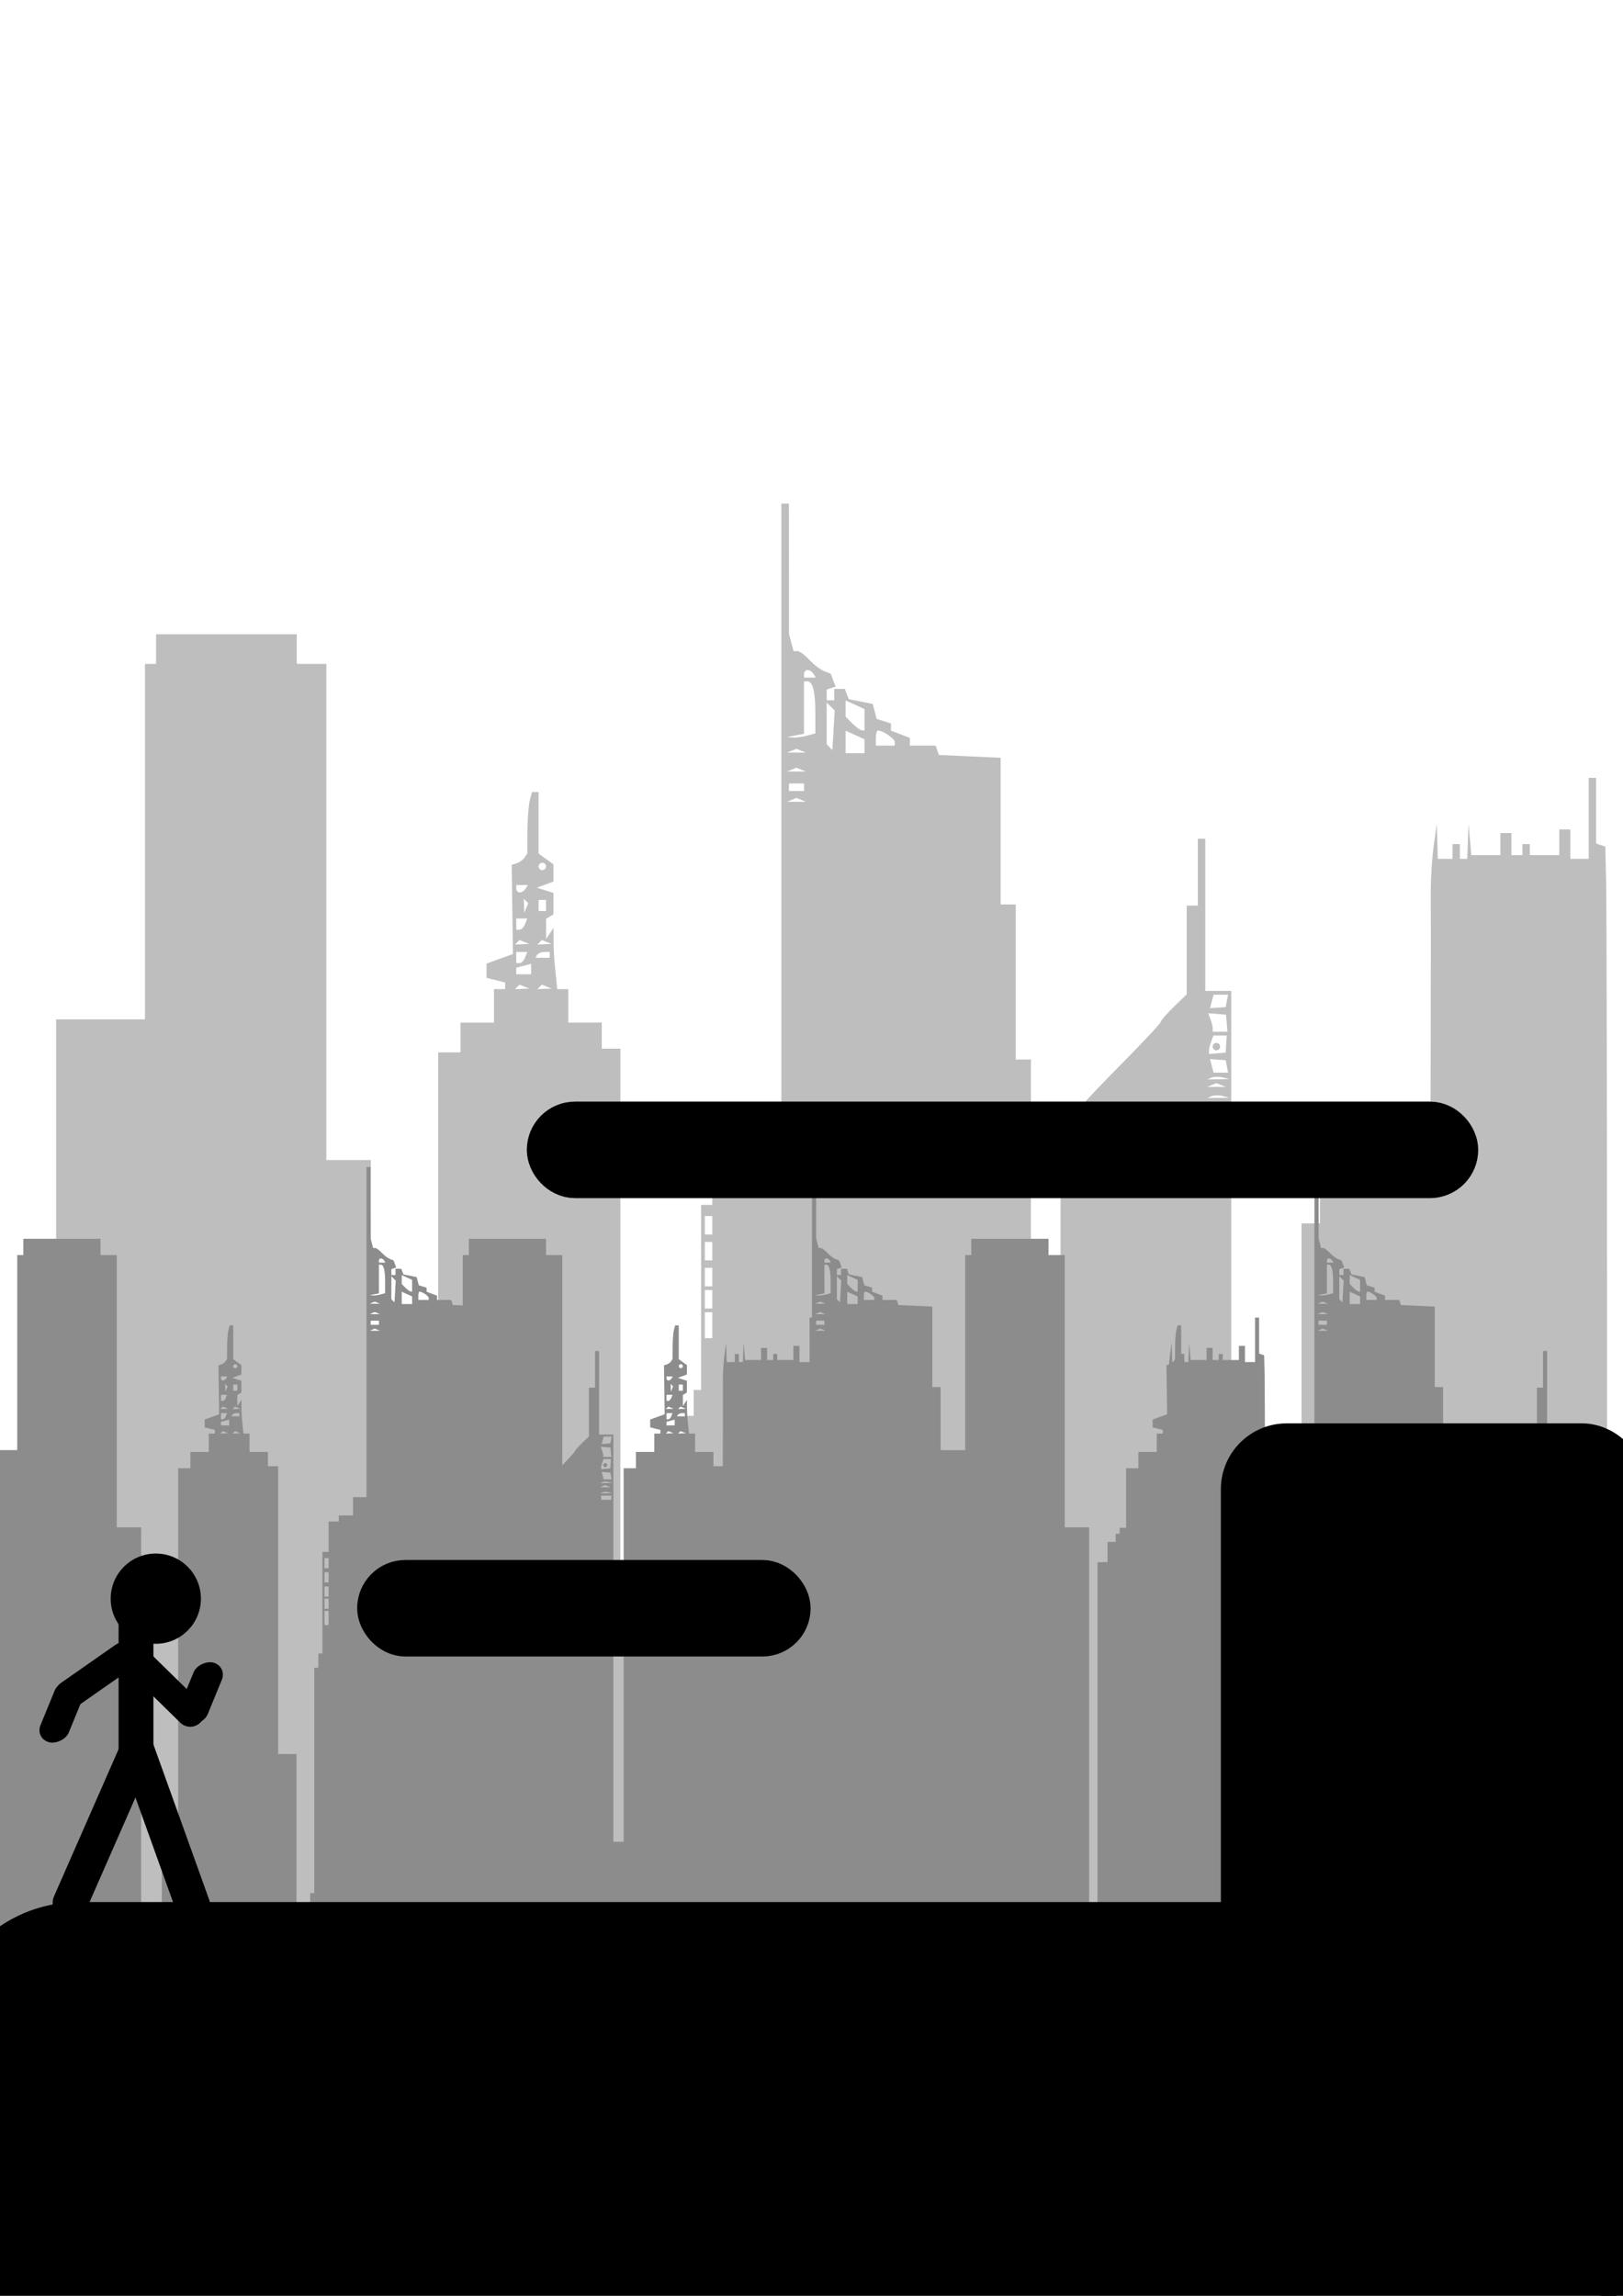 <?xml version="1.0" encoding="UTF-8" standalone="no"?>
<!-- Created with Inkscape (http://www.inkscape.org/) -->

<svg
   xmlns:dc="http://purl.org/dc/elements/1.1/"
   xmlns:cc="http://creativecommons.org/ns#"
   xmlns:rdf="http://www.w3.org/1999/02/22-rdf-syntax-ns#"
   xmlns:svg="http://www.w3.org/2000/svg"
   xmlns="http://www.w3.org/2000/svg"
   xmlns:sodipodi="http://sodipodi.sourceforge.net/DTD/sodipodi-0.dtd"
   xmlns:inkscape="http://www.inkscape.org/namespaces/inkscape"
   width="744.094"
   height="1052.362"
   id="svg2988"
   version="1.1"
   inkscape:version="0.48.4 r9939"
   sodipodi:docname="3RUN Stickman.svg">
  <defs
     id="defs2990" />
  <sodipodi:namedview
     id="base"
     pagecolor="#ffffff"
     bordercolor="#666666"
     borderopacity="1.0"
     inkscape:pageopacity="0.0"
     inkscape:pageshadow="2"
     inkscape:zoom="0.49497475"
     inkscape:cx="413.64123"
     inkscape:cy="427.99113"
     inkscape:document-units="px"
     inkscape:current-layer="layer1"
     showgrid="false"
     inkscape:window-width="1280"
     inkscape:window-height="738"
     inkscape:window-x="-8"
     inkscape:window-y="-8"
     inkscape:window-maximized="1" />
  <g
     inkscape:label="Layer 1"
     inkscape:groupmode="layer"
     id="layer1">
    <g
       id="g3959"
       style="fill:#bebebe;fill-opacity:1"
       transform="matrix(0.939,0,0,0.939,-1482.97,999.589)"
       inkscape:export-filename="C:\Users\wiwiwi\Desktop\rect3950-1.png"
       inkscape:export-xdpi="284.75073"
       inkscape:export-ydpi="284.75073">
      <path
         style="fill:#bebebe;fill-opacity:1"
         d="m 2180.636,-132.039 0,-31.459 17.078,0 17.078,0 0,-151.902 0,-151.902 4.494,0 4.494,0 0,-8.988 0,-8.988 3.595,0 3.595,0 0,-3.595 0,-3.595 1.798,0 1.798,0 0,-2.696 0,-2.696 21.572,0 21.572,0 0.137,-59.772 c 0.076,-32.875 0.092,-65.03 0.041,-71.457 -0.053,-6.427 0.589,-16.538 1.426,-22.471 l 1.52,-10.786 0.236,8.539 0.236,8.539 3.595,0 3.595,0 0,-3.595 0,-3.595 1.798,0 1.798,0 0,3.595 0,3.595 1.798,0 1.798,0 0.314,-8.539 0.314,-8.539 0.688,7.64 0.688,7.64 7.087,0 7.087,0 0,-5.393 0,-5.393 2.696,0 2.696,0 0,5.393 0,5.393 2.696,0 2.696,0 0,-2.696 0,-2.697 1.798,0 1.798,0 0,2.697 0,2.696 7.191,0 7.191,0 0,-6.292 0,-6.292 2.696,0 2.696,0 0,7.191 0,7.191 4.494,0 4.494,0 0,-19.774 0,-19.774 1.798,0 1.798,0 0,16.029 0,16.029 2.247,0.748 2.247,0.748 0.416,17.827 c 0.229,9.805 0.432,120.766 0.45,246.579 l 0.032,228.751 8.988,0 8.988,0 0,28.762 0,28.762 -100.669,0 -100.668,0 0,-31.459 z"
         id="path3093"
         inkscape:connector-curvature="0" />
      <path
         style="fill:#bebebe;fill-opacity:1"
         d="m 1599.476,-115.041 0,-14.46 -1.808,0 -1.808,0 0,-17.171 0,-17.171 5.423,0 5.423,0 0,-201.539 0,-201.539 21.69,0 21.69,0 0,-86.761 0,-86.761 2.711,0 2.711,0 0,-7.23 0,-7.23 34.343,0 34.343,0 0,7.23 0,7.23 7.23,0 7.23,0 0,121.104 0,121.104 10.845,0 10.845,0 0,167.196 0,167.196 12.653,0 12.653,0 0,31.632 0,31.632 -93.087,0 -93.088,0 0,-14.46 z"
         id="path3106"
         inkscape:connector-curvature="0" />
      <path
         style="fill:#bebebe;fill-opacity:1"
         d="m 1960.796,-459.628 0,-359.048 1.846,0 1.846,0 0.026,31.844 0.026,31.843 1.113,4.154 1.113,4.154 1.881,0 c 1.034,0 3.655,1.915 5.825,4.256 2.17,2.341 5.399,4.814 7.176,5.496 l 3.232,1.24 1.213,3.162 1.213,3.162 -2.178,0.726 -2.178,0.726 0,2.615 0,2.615 1.846,0 1.846,0 0,-2.769 0,-2.769 2.571,0 2.571,0 0.962,2.506 0.962,2.506 5.866,1.173 5.866,1.173 0.953,3.643 0.953,3.643 3.493,1.109 3.493,1.109 0,1.767 0,1.767 4.615,1.755 4.615,1.755 0,1.892 0,1.892 6.307,0 6.307,0 0.76,2.28 0.76,2.279 15.085,0.685 15.085,0.685 0,35.802 0,35.802 3.692,0 3.692,0 0,37.843 0,37.843 3.692,0 3.692,0 0,56.303 0,56.303 1.846,0 1.846,0 0,167.064 0,167.064 -62.764,0 -62.764,0 0,-359.048 z m 9.691,-214.436 -2.308,-0.931 -2.308,0.931 -2.308,0.931 4.615,0 4.615,0 -2.308,-0.931 z m 1.385,-6.161 0,-1.846 -3.692,0 -3.692,0 0,1.846 0,1.846 3.692,0 3.692,0 0,-1.846 z m -1.385,-8.607 -2.308,-0.931 -2.308,0.931 -2.308,0.931 4.615,0 4.615,0 -2.308,-0.931 z m 0,-9.23 -2.308,-0.931 -2.308,0.931 -2.308,0.931 4.615,0 4.615,0 -2.308,-0.931 z m 30.921,-2.173 0,-3.396 -4.615,-2.103 -4.615,-2.103 0,5.498 0,5.498 4.615,0 4.615,0 0,-3.396 z m -16.509,-19.389 -1.952,-1.952 0,10.214 0,10.215 1.385,1.401 1.385,1.401 0.567,-9.664 0.567,-9.663 -1.952,-1.952 z m 31.276,17.312 c 0,-1.645 -5.783,-5.603 -8.186,-5.603 -0.574,0 -1.044,1.661 -1.044,3.692 l 0,3.692 4.615,0 4.615,0 0,-1.781 z m -42.92,-3.075 4.154,-1.113 0,-9.787 c 0,-10.539 -1.266,-15.627 -3.89,-15.627 l -1.648,0 0,12.794 0,12.794 -4.154,0.8 -4.154,0.8 2.769,0.226 c 1.523,0.124 4.638,-0.275 6.923,-0.887 z m 28.152,-7.77 0,-5.242 -4.615,-2.103 -4.615,-2.103 0,3.959 0,3.959 3.231,3.276 c 1.777,1.802 3.854,3.325 4.615,3.385 l 1.385,0.109 0,-5.242 z m -24.921,-22.448 c -0.627,-1.015 -1.923,-1.846 -2.878,-1.846 -0.955,0 -1.737,0.831 -1.737,1.846 l 0,1.846 2.878,0 2.878,0 -1.141,-1.846 z"
         id="path3119"
         inkscape:connector-curvature="0" />
      <path
         style="fill:#bebebe;fill-opacity:1"
         d="m 1778.734,-159.581 0,-59 7.262,0 7.262,0 0,-166.109 0,-166.109 5.446,0 5.446,0 0,-7.262 0,-7.262 8.169,0 8.169,0 0,-8.169 0,-8.169 2.723,0 2.723,0 0,-1.619 0,-1.619 -4.538,-1.139 -4.538,-1.139 0,-3.479 0,-3.479 6.442,-2.329 6.442,-2.33 -0.3,-21.771 -0.3,-21.771 2.482,-0.797 c 1.365,-0.438 3.082,-1.695 3.815,-2.794 l 1.334,-1.997 0.053,-10.892 c 0.029,-5.991 0.545,-12.73 1.147,-14.977 l 1.095,-4.085 1.604,0 1.604,0 0,15.03 0,15.03 3.631,2.617 3.631,2.617 0,4.196 0,4.196 -4.055,1.5 -4.055,1.5 4.055,1.287 4.055,1.287 0,5.217 0,5.217 -1.815,1.122 -1.815,1.122 0.027,4.885 0.027,4.885 1.81,-2.723 1.81,-2.723 0,6.354 c 0,3.495 0.274,8.805 0.601,11.8 0.327,2.995 0.723,6.876 0.879,8.623 l 0.284,3.177 2.723,0 2.723,0 0,8.169 0,8.169 8.169,0 8.169,0 0,6.354 0,6.354 4.538,0 4.538,0 0,127.985 0,127.985 8.169,0 8.169,0 0,98.031 0,98.031 -59.908,0 -59.908,0 0,-59 z m 56.618,-423.319 -2.383,-0.953 -1.097,1.097 -1.097,1.097 3.479,-0.143 3.48,-0.143 -2.383,-0.953 z m 10.892,0 -2.383,-0.953 -1.097,1.097 -1.097,1.097 3.479,-0.143 3.479,-0.143 -2.383,-0.953 z m -7.602,-8.575 0,-2.553 -3.631,0.949 -3.631,0.95 0,1.604 0,1.604 3.631,0 3.631,0 0,-2.553 z m -2.974,-5.616 1.045,-2.723 -2.666,0 -2.666,0 0,2.723 0,2.723 1.621,0 c 0.892,0 2.091,-1.225 2.666,-2.723 z m 12.051,-1.297 0,-1.426 -2.616,0 c -1.439,0 -3.013,0.642 -3.498,1.426 l -0.881,1.426 3.498,0 3.498,0 0,-1.426 z m -12.367,-6.297 -2.383,-0.953 -1.097,1.097 -1.097,1.097 3.479,-0.143 3.48,-0.143 -2.383,-0.953 z m 10.892,0 -2.383,-0.953 -1.097,1.097 -1.097,1.097 3.479,-0.143 3.479,-0.143 -2.383,-0.953 z m -10.576,-8.745 1.045,-2.723 -2.666,0 -2.666,0 0,2.723 0,2.723 1.621,0 c 0.892,0 2.091,-1.225 2.666,-2.723 z m 0.44,-11.308 -1.097,-1.097 0.143,3.479 0.143,3.48 0.954,-2.383 0.953,-2.383 -1.097,-1.097 z m 9.796,2.231 0,-2.723 -1.815,0 -1.815,0 0,2.723 0,2.723 1.815,0 1.815,0 0,-2.723 z m -9.985,-8.169 1.122,-1.815 -2.83,0 -2.83,0 0,1.815 c 0,0.998 0.769,1.815 1.708,1.815 0.939,0 2.213,-0.817 2.83,-1.815 z m 9.985,-10.892 c 0,-0.998 -0.817,-1.815 -1.815,-1.815 -0.999,0 -1.815,0.817 -1.815,1.815 0,0.998 0.817,1.815 1.815,1.815 0.998,0 1.815,-0.817 1.815,-1.815 z"
         id="path3132"
         inkscape:connector-curvature="0" />
      <path
         inkscape:connector-curvature="0"
         id="path3073"
         d="m 1896.204,-125.871 0,-25.291 7.267,0 7.267,0 0,-10.839 0,-10.839 1.817,0 1.817,0 0,-100.259 0,-100.259 1.817,0 1.817,0 0,-6.323 0,-6.323 1.817,0 1.817,0 0,-45.162 0,-45.162 2.725,0 2.725,0 0,-13.549 0,-13.549 4.542,0 4.542,0 0,-2.71 0,-2.71 6.358,0 6.358,0 0,-8.129 0,-8.129 6.131,0 6.131,0 1.135,-5.645 1.135,-5.645 0,-64.807 0,-64.807 2.725,0 2.725,0 0,27.097 0,27.097 6.358,0 6.358,0 0,-27.097 0,-27.097 2.725,0 2.725,0 0,64.807 0,64.807 1.135,5.645 1.135,5.645 6.131,0 6.131,0 0,8.129 0,8.129 6.358,0 6.358,0 0,2.71 0,2.71 4.542,0 4.542,0 0,13.549 0,13.549 2.725,0 2.725,0 0.016,42 0.016,42 1.146,9.484 1.146,9.484 2.472,0 2.472,0 0,100.259 0,100.259 1.817,0 1.817,0 0,10.839 0,10.839 6.358,0 6.358,0 0,25.291 0,25.291 -78.116,0 -78.115,0 0,-25.291 z m 30.883,-291.744 0,-6.323 -1.817,0 -1.817,0 0,6.323 0,6.323 1.817,0 1.817,0 0,-6.323 z m 99.915,0 0,-6.323 -1.817,0 -1.817,0 0,6.323 0,6.323 1.817,0 1.817,0 0,-6.323 z m -99.915,-12.645 0,-4.516 -1.817,0 -1.817,0 0,4.516 0,4.516 1.817,0 1.817,0 0,-4.516 z m 99.915,0 0,-4.516 -1.817,0 -1.817,0 0,4.516 0,4.516 1.817,0 1.817,0 0,-4.516 z m -99.915,-10.839 0,-4.516 -1.817,0 -1.817,0 0,4.516 0,4.516 1.817,0 1.817,0 0,-4.516 z m 99.915,0 0,-4.516 -1.817,0 -1.817,0 0,4.516 0,4.516 1.817,0 1.817,0 0,-4.516 z m -99.915,-12.645 0,-4.516 -1.817,0 -1.817,0 0,4.516 0,4.516 1.817,0 1.817,0 0,-4.516 z m 99.915,0 0,-4.516 -1.817,0 -1.817,0 0,4.516 0,4.516 1.817,0 1.817,0 0,-4.516 z m -99.915,-12.645 0,-4.516 -1.817,0 -1.817,0 0,4.516 0,4.516 1.817,0 1.817,0 0,-4.516 z m 99.915,0 0,-4.516 -1.817,0 -1.817,0 0,4.516 0,4.516 1.817,0 1.817,0 0,-4.516 z m -49.538,-59.962 c -1.768,-0.458 -4.22,-0.428 -5.45,0.067 l -2.236,0.9 5.45,-0.067 5.45,-0.067 -3.214,-0.833 z m 4.122,-9.587 0,-3.011 -6.358,0 -6.358,0 0,3.011 0,3.011 6.358,0 6.358,0 0,-3.011 z m -9.083,0 0,-1.806 2.725,0 2.725,0 0,1.806 0,1.806 -2.725,0 -2.725,0 0,-1.806 z m 8.72,-14.301 -0.546,-4.667 -5.45,0 -5.45,0 -0.546,4.667 -0.546,4.667 6.541,0 6.541,0 -0.546,-4.667 z m -9.477,0.494 -1.145,-2.968 0.951,-0.946 0.951,-0.946 0,2.108 0,2.108 2.725,0 2.725,0 0,-2.108 0,-2.108 0.951,0.946 0.951,0.946 -1.145,2.968 -1.145,2.968 -2.336,0 -2.336,0 -1.145,-2.968 z m 9.477,-13.44 0.546,-4.667 -6.45,0 -6.45,0 0,3.914 c 0,2.153 0.583,4.493 1.294,5.201 l 1.294,1.287 4.61,-0.535 4.61,-0.535 0.546,-4.667 z m -9.128,-0.301 0.831,-3.161 2.301,0 2.301,0 0.831,3.161 0.831,3.161 -3.964,0 -3.964,0 0.831,-3.161 z m 3.133,-15.807 2.17,0 1.971,4.065 1.971,4.065 0.123,-4.667 0.123,-4.667 -6.358,0 -6.358,0 0.123,4.667 0.123,4.667 1.971,-4.065 1.971,-4.065 2.17,0 z m 2.725,5.419 0,-1.806 -2.725,0 -2.725,0 0,1.806 0,1.806 2.725,0 2.725,0 0,-1.806 z m 3.633,-16.258 0,-3.011 -6.358,0 -6.358,0 0,3.011 0,3.011 6.358,0 6.358,0 0,-3.011 z m -9.083,0 0,-1.806 2.725,0 2.725,0 0,1.806 0,1.806 -2.725,0 -2.725,0 0,-1.806 z m 8.96,-14.301 -0.123,-4.667 -1.971,4.065 -1.971,4.065 -2.17,0 -2.17,0 -1.971,-4.065 -1.971,-4.065 -0.123,4.667 -0.123,4.667 6.358,0 6.358,0 -0.123,-4.667 z m -3.51,-1.957 0,-1.806 -2.725,0 -2.725,0 0,1.806 0,1.806 2.725,0 2.725,0 0,-1.806 z"
         style="fill:#bebebe;fill-opacity:1" />
      <path
         inkscape:connector-curvature="0"
         id="path3071"
         d="m 2086.242,-110.547 0,-9.966 -1.812,0 -1.812,0 0,-3.517 0,-3.517 1.812,-1.12 1.812,-1.12 0,-3.517 0,-3.517 5.436,0 5.436,0 0,-191.174 0,-191.174 3.624,0 3.624,0 0,-1.628 c 0,-0.895 9.377,-11.084 20.839,-22.641 11.461,-11.557 20.839,-21.547 20.839,-22.199 0,-0.652 2.854,-3.957 6.342,-7.345 l 6.342,-6.16 0,-21.658 0,-21.658 2.718,0 2.718,0 0,-16.309 0,-16.309 1.812,0 1.812,0 0,37.147 0,37.147 6.342,0 6.342,0 0,221.979 0,221.979 9.06,0 9.06,0 0,3.681 0,3.681 2.718,1.043 2.718,1.043 0,3.43 0,3.43 -2.718,0 -2.718,0 0,9.966 0,9.966 -56.174,0 -56.174,0 0,-9.966 z m 92.416,-414.058 0,-1.812 -4.53,0 -4.53,0 0,1.812 0,1.812 4.53,0 4.53,0 0,-1.812 z m -2.3,-4.88 c -1.763,-0.459 -4.209,-0.429 -5.436,0.067 l -2.231,0.902 5.436,-0.067 5.436,-0.067 -3.206,-0.835 z m -0.872,-5.381 -2.265,-0.914 -2.265,0.914 -2.265,0.914 4.53,0 4.53,0 -2.265,-0.914 z m 0.872,-3.68 c -1.763,-0.459 -4.209,-0.429 -5.436,0.067 l -2.231,0.902 5.436,-0.067 5.436,-0.067 -3.206,-0.835 z m 1.98,-5.39 -0.586,-3.022 -3.824,-0.281 -3.823,-0.281 0.864,3.303 0.864,3.303 3.546,0 3.546,0 -0.586,-3.022 z m -0.323,-10.927 0.26,-4.172 -3.239,0 -3.239,0 -1.1,2.866 c -0.605,1.576 -1.1,3.606 -1.1,4.51 l 0,1.644 4.079,-0.338 4.079,-0.338 0.26,-4.172 z m -6.605,1.264 c 0,-0.997 0.816,-1.812 1.812,-1.812 0.997,0 1.812,0.815 1.812,1.812 0,0.997 -0.816,1.812 -1.812,1.812 -0.997,0 -1.812,-0.815 -1.812,-1.812 z m 6.863,-11.413 -0.345,-4.165 -4.357,-0.361 -4.357,-0.361 1.098,2.862 c 0.604,1.574 1.098,3.611 1.098,4.526 l 0,1.664 3.604,0 3.604,0 -0.345,-4.165 z m 0.065,-10.934 0.586,-3.022 -3.546,0 -3.546,0 -0.864,3.303 -0.864,3.303 3.824,-0.281 3.823,-0.281 0.586,-3.022 z"
         style="fill:#bebebe;fill-opacity:1" />
    </g>
    <g
       id="g3951"
       transform="matrix(0.725,0,0,0.725,-1536.361,1259.787)"
       style="fill:#8c8c8c;fill-opacity:1"
       inkscape:export-filename="C:\Users\wiwiwi\Desktop\rect3950-1.png"
       inkscape:export-xdpi="284.75073"
       inkscape:export-ydpi="284.75073">
      <path
         style="fill:#8c8c8c;fill-opacity:1"
         d="m 2507.116,-511.686 0,-22.36 12.139,0 12.138,0 0,-107.969 0,-107.969 3.194,0 3.194,0 0,-6.389 0,-6.389 2.555,0 2.556,0 0,-2.555 0,-2.555 1.278,0 1.278,0 0,-1.917 0,-1.917 15.333,0 15.333,0 0.097,-42.485 c 0.054,-23.367 0.065,-46.222 0.029,-50.79 -0.038,-4.568 0.419,-11.755 1.013,-15.972 l 1.081,-7.666 0.168,6.069 0.168,6.069 2.555,0 2.555,0 0,-2.556 0,-2.555 1.278,0 1.278,0 0,2.555 0,2.556 1.278,0 1.278,0 0.223,-6.069 0.223,-6.069 0.489,5.43 0.489,5.43 5.037,0 5.037,0 0,-3.833 0,-3.833 1.917,0 1.917,0 0,3.833 0,3.833 1.917,0 1.917,0 0,-1.917 0,-1.917 1.278,0 1.278,0 0,1.917 0,1.917 5.111,0 5.111,0 0,-4.472 0,-4.472 1.917,0 1.917,0 0,5.111 0,5.111 3.194,0 3.194,0 0,-14.055 0,-14.055 1.278,0 1.278,0 0,11.393 0,11.393 1.597,0.532 1.597,0.532 0.296,12.671 c 0.163,6.969 0.307,85.838 0.32,175.264 l 0.023,162.592 6.389,0 6.389,0 0,20.444 0,20.444 -71.553,0 -71.553,0 0,-22.36 z"
         id="path3093-1"
         inkscape:connector-curvature="0" />
      <path
         style="fill:#8c8c8c;fill-opacity:1"
         d="m 2094.038,-499.603 0,-10.278 -1.285,0 -1.285,0 0,-12.205 0,-12.205 3.854,0 3.854,0 0,-143.25 0,-143.25 15.417,0 15.417,0 0,-61.668 0,-61.668 1.927,0 1.927,0 0,-5.139 0,-5.139 24.41,0 24.41,0 0,5.139 0,5.139 5.139,0 5.139,0 0,86.078 0,86.078 7.708,0 7.708,0 0,118.84 0,118.84 8.993,0 8.993,0 0,22.483 0,22.483 -66.165,0 -66.165,0 0,-10.278 z"
         id="path3106-7"
         inkscape:connector-curvature="0" />
      <path
         style="fill:#8c8c8c;fill-opacity:1"
         d="m 2350.858,-744.53 0,-255.204 1.312,0 1.312,0 0.019,22.634 0.018,22.634 0.791,2.952 0.791,2.952 1.337,0 c 0.735,0 2.598,1.361 4.14,3.025 1.542,1.664 3.837,3.422 5.101,3.907 l 2.297,0.881 0.862,2.247 0.862,2.247 -1.548,0.516 -1.548,0.516 0,1.859 0,1.859 1.312,0 1.312,0 0,-1.968 0,-1.968 1.828,0 1.828,0 0.684,1.782 0.684,1.782 4.17,0.834 4.17,0.834 0.677,2.589 0.677,2.59 2.483,0.788 2.482,0.788 0,1.256 0,1.256 3.28,1.247 3.28,1.247 0,1.345 0,1.345 4.483,0 4.483,0 0.54,1.62 0.54,1.62 10.722,0.487 10.722,0.487 0,25.447 0,25.447 2.624,0 2.624,0 0,26.898 0,26.898 2.624,0 2.624,0 0,40.019 0,40.019 1.312,0 1.312,0 0,118.745 0,118.745 -44.612,0 -44.612,0 0,-255.204 z m 6.888,-152.417 -1.64,-0.662 -1.64,0.662 -1.64,0.662 3.28,0 3.28,0 -1.64,-0.662 z m 0.984,-4.379 0,-1.312 -2.624,0 -2.624,0 0,1.312 0,1.312 2.624,0 2.624,0 0,-1.312 z m -0.984,-6.117 -1.64,-0.662 -1.64,0.662 -1.64,0.662 3.28,0 3.28,0 -1.64,-0.662 z m 0,-6.561 -1.64,-0.662 -1.64,0.662 -1.64,0.662 3.28,0 3.28,0 -1.64,-0.662 z m 21.978,-1.545 0,-2.414 -3.28,-1.495 -3.28,-1.494 0,3.908 0,3.908 3.28,0 3.28,0 0,-2.414 z m -11.734,-13.781 -1.387,-1.387 0,7.26 0,7.26 0.984,0.995 0.984,0.996 0.403,-6.869 0.403,-6.869 -1.387,-1.387 z m 22.231,12.305 c 0,-1.169 -4.11,-3.982 -5.818,-3.982 -0.408,0 -0.742,1.181 -0.742,2.624 l 0,2.624 3.28,0 3.28,0 0,-1.266 z m -30.506,-2.185 2.952,-0.791 0,-6.956 c 0,-7.491 -0.9,-11.107 -2.765,-11.107 l -1.172,0 0,9.093 0,9.094 -2.952,0.569 -2.952,0.569 1.968,0.161 c 1.083,0.088 3.297,-0.195 4.92,-0.63 z m 20.01,-5.523 0,-3.726 -3.28,-1.495 -3.28,-1.494 0,2.814 0,2.814 2.296,2.328 c 1.263,1.28 2.739,2.363 3.28,2.406 l 0.984,0.077 0,-3.726 z m -17.713,-15.956 c -0.446,-0.722 -1.367,-1.312 -2.046,-1.312 -0.679,0 -1.235,0.59 -1.235,1.312 l 0,1.312 2.046,0 2.046,0 -0.811,-1.312 z"
         id="path3119-4"
         inkscape:connector-curvature="0" />
      <path
         style="fill:#8c8c8c;fill-opacity:1"
         d="m 2221.452,-531.262 0,-41.936 5.161,0 5.161,0 0,-118.067 0,-118.067 3.871,0 3.871,0 0,-5.161 0,-5.161 5.806,0 5.807,0 0,-5.807 0,-5.807 1.935,0 1.935,0 0,-1.151 0,-1.15 -3.226,-0.81 -3.226,-0.81 0,-2.473 0,-2.473 4.579,-1.656 4.579,-1.656 -0.213,-15.475 -0.214,-15.475 1.764,-0.566 c 0.97,-0.312 2.19,-1.205 2.712,-1.986 l 0.948,-1.419 0.038,-7.742 c 0.021,-4.258 0.388,-9.049 0.816,-10.645 l 0.778,-2.903 1.14,0 1.14,0 0,10.683 0,10.683 2.581,1.86 2.581,1.86 0,2.983 0,2.983 -2.882,1.066 -2.882,1.066 2.882,0.915 2.882,0.915 0,3.708 0,3.708 -1.29,0.797 -1.29,0.797 0.019,3.472 0.019,3.472 1.287,-1.936 1.287,-1.935 0,4.516 c 0,2.484 0.195,6.258 0.427,8.387 0.233,2.129 0.514,4.887 0.625,6.129 l 0.202,2.258 1.935,0 1.936,0 0,5.807 0,5.807 5.806,0 5.807,0 0,4.516 0,4.516 3.226,0 3.226,0 0,90.969 0,90.969 5.806,0 5.806,0 0,69.679 0,69.679 -42.581,0 -42.581,0 0,-41.936 z m 40.243,-300.887 -1.694,-0.678 -0.78,0.78 -0.779,0.78 2.473,-0.102 2.473,-0.102 -1.694,-0.678 z m 7.742,0 -1.694,-0.678 -0.78,0.78 -0.779,0.78 2.473,-0.102 2.473,-0.102 -1.694,-0.678 z m -5.403,-6.095 0,-1.815 -2.581,0.675 -2.581,0.675 0,1.14 0,1.14 2.581,0 2.581,0 0,-1.815 z m -2.114,-3.992 0.743,-1.936 -1.895,0 -1.895,0 0,1.936 0,1.936 1.152,0 c 0.634,0 1.486,-0.871 1.895,-1.936 z m 8.566,-0.922 0,-1.014 -1.859,0 c -1.023,0 -2.141,0.456 -2.486,1.014 l -0.626,1.014 2.486,0 2.486,0 0,-1.014 z m -8.79,-4.476 -1.694,-0.678 -0.78,0.78 -0.779,0.78 2.473,-0.102 2.473,-0.102 -1.694,-0.678 z m 7.742,0 -1.694,-0.678 -0.78,0.78 -0.779,0.78 2.473,-0.102 2.473,-0.102 -1.694,-0.678 z m -7.518,-6.215 0.743,-1.936 -1.895,0 -1.895,0 0,1.936 0,1.936 1.152,0 c 0.634,0 1.486,-0.871 1.895,-1.936 z m 0.313,-8.038 -0.78,-0.78 0.102,2.473 0.102,2.473 0.678,-1.694 0.678,-1.694 -0.779,-0.78 z m 6.962,1.586 0,-1.936 -1.29,0 -1.29,0 0,1.936 0,1.936 1.29,0 1.29,0 0,-1.936 z m -7.097,-5.807 0.797,-1.29 -2.012,0 -2.012,0 0,1.29 c 0,0.71 0.546,1.29 1.214,1.29 0.668,0 1.573,-0.581 2.012,-1.29 z m 7.097,-7.742 c 0,-0.71 -0.581,-1.29 -1.29,-1.29 -0.71,0 -1.29,0.581 -1.29,1.29 0,0.71 0.581,1.29 1.29,1.29 0.71,0 1.29,-0.581 1.29,-1.29 z"
         id="path3132-0"
         inkscape:connector-curvature="0" />
      <path
         inkscape:connector-curvature="0"
         id="path3073-9"
         d="m 2304.947,-507.301 0,-17.976 5.165,0 5.165,0 0,-7.704 0,-7.704 1.291,0 1.291,0 0,-71.262 0,-71.262 1.291,0 1.291,0 0,-4.494 0,-4.494 1.291,0 1.291,0 0,-32.1 0,-32.1 1.937,0 1.937,0 0,-9.63 0,-9.63 3.228,0 3.228,0 0,-1.926 0,-1.926 4.519,0 4.519,0 0,-5.778 0,-5.778 4.358,0 4.358,0 0.807,-4.013 0.807,-4.013 0,-46.064 0,-46.064 1.937,0 1.937,0 0,19.26 0,19.26 4.519,0 4.519,0 0,-19.26 0,-19.26 1.937,0 1.937,0 0,46.064 0,46.064 0.807,4.013 0.807,4.013 4.358,0 4.358,0 0,5.778 0,5.778 4.519,0 4.519,0 0,1.926 0,1.926 3.228,0 3.228,0 0,9.63 0,9.63 1.937,0 1.937,0 0.011,29.853 0.011,29.853 0.814,6.741 0.814,6.741 1.757,0 1.757,0 0,71.262 0,71.262 1.291,0 1.291,0 0,7.704 0,7.704 4.519,0 4.519,0 0,17.976 0,17.976 -55.523,0 -55.523,0 0,-17.976 z m 21.951,-207.366 0,-4.494 -1.291,0 -1.291,0 0,4.494 0,4.494 1.291,0 1.291,0 0,-4.494 z m 71.018,0 0,-4.494 -1.291,0 -1.291,0 0,4.494 0,4.494 1.291,0 1.291,0 0,-4.494 z m -71.018,-8.988 0,-3.21 -1.291,0 -1.291,0 0,3.21 0,3.21 1.291,0 1.291,0 0,-3.21 z m 71.018,0 0,-3.21 -1.291,0 -1.291,0 0,3.21 0,3.21 1.291,0 1.291,0 0,-3.21 z m -71.018,-7.704 0,-3.21 -1.291,0 -1.291,0 0,3.21 0,3.21 1.291,0 1.291,0 0,-3.21 z m 71.018,0 0,-3.21 -1.291,0 -1.291,0 0,3.21 0,3.21 1.291,0 1.291,0 0,-3.21 z m -71.018,-8.988 0,-3.21 -1.291,0 -1.291,0 0,3.21 0,3.21 1.291,0 1.291,0 0,-3.21 z m 71.018,0 0,-3.21 -1.291,0 -1.291,0 0,3.21 0,3.21 1.291,0 1.291,0 0,-3.21 z m -71.018,-8.988 0,-3.21 -1.291,0 -1.291,0 0,3.21 0,3.21 1.291,0 1.291,0 0,-3.21 z m 71.018,0 0,-3.21 -1.291,0 -1.291,0 0,3.21 0,3.21 1.291,0 1.291,0 0,-3.21 z m -35.211,-42.62 c -1.256,-0.326 -2.999,-0.304 -3.874,0.048 l -1.589,0.639 3.874,-0.048 3.874,-0.048 -2.284,-0.592 z m 2.93,-6.814 0,-2.14 -4.519,0 -4.519,0 0,2.14 0,2.14 4.519,0 4.519,0 0,-2.14 z m -6.456,0 0,-1.284 1.937,0 1.937,0 0,1.284 0,1.284 -1.937,0 -1.937,0 0,-1.284 z m 6.198,-10.165 -0.388,-3.317 -3.874,0 -3.874,0 -0.388,3.317 -0.388,3.317 4.649,0 4.649,0 -0.388,-3.317 z m -6.736,0.351 -0.814,-2.11 0.676,-0.672 0.676,-0.672 0,1.498 0,1.498 1.937,0 1.937,0 0,-1.498 0,-1.498 0.676,0.672 0.676,0.672 -0.814,2.11 -0.814,2.11 -1.661,0 -1.661,0 -0.814,-2.11 z m 6.736,-9.553 0.388,-3.317 -4.584,0 -4.584,0 0,2.782 c 0,1.53 0.414,3.194 0.92,3.697 l 0.92,0.915 3.276,-0.38 3.276,-0.38 0.388,-3.317 z m -6.488,-0.214 0.591,-2.247 1.636,0 1.636,0 0.591,2.247 0.591,2.247 -2.817,0 -2.817,0 0.591,-2.247 z m 2.227,-11.235 1.542,0 1.401,2.889 1.401,2.889 0.087,-3.317 0.087,-3.317 -4.519,0 -4.519,0 0.088,3.317 0.087,3.317 1.401,-2.889 1.401,-2.889 1.542,0 z m 1.937,3.852 0,-1.284 -1.937,0 -1.937,0 0,1.284 0,1.284 1.937,0 1.937,0 0,-1.284 z m 2.582,-11.556 0,-2.14 -4.519,0 -4.519,0 0,2.14 0,2.14 4.519,0 4.519,0 0,-2.14 z m -6.456,0 0,-1.284 1.937,0 1.937,0 0,1.284 0,1.284 -1.937,0 -1.937,0 0,-1.284 z m 6.369,-10.165 -0.088,-3.317 -1.401,2.889 -1.401,2.889 -1.542,0 -1.542,0 -1.401,-2.889 -1.401,-2.889 -0.087,3.317 -0.087,3.317 4.519,0 4.519,0 -0.087,-3.317 z m -2.495,-1.391 0,-1.284 -1.937,0 -1.937,0 0,1.284 0,1.284 1.937,0 1.937,0 0,-1.284 z"
         style="fill:#8c8c8c;fill-opacity:1" />
      <path
         inkscape:connector-curvature="0"
         id="path3071-4"
         d="m 2440.023,-496.409 0,-7.084 -1.288,0 -1.288,0 0,-2.5 0,-2.5 1.288,-0.796 1.288,-0.796 0,-2.5 0,-2.5 3.864,0 3.864,0 0,-135.882 0,-135.882 2.576,0 2.576,0 0,-1.157 c 0,-0.636 6.665,-7.878 14.812,-16.093 8.146,-8.215 14.812,-15.315 14.812,-15.779 0,-0.464 2.029,-2.813 4.508,-5.221 l 4.508,-4.378 0,-15.394 0,-15.394 1.932,0 1.932,0 0,-11.592 0,-11.592 1.288,0 1.288,0 0,26.404 0,26.404 4.508,0 4.508,0 0,157.778 0,157.778 6.44,0 6.44,0 0,2.616 0,2.616 1.932,0.741 1.932,0.741 0,2.438 0,2.438 -1.932,0 -1.932,0 0,7.084 0,7.084 -39.928,0 -39.928,0 0,-7.084 z m 65.687,-294.305 0,-1.288 -3.22,0 -3.22,0 0,1.288 0,1.288 3.22,0 3.22,0 0,-1.288 z m -1.635,-3.469 c -1.253,-0.327 -2.992,-0.305 -3.864,0.048 l -1.585,0.641 3.864,-0.048 3.864,-0.048 -2.278,-0.594 z m -0.62,-3.824 -1.61,-0.65 -1.61,0.65 -1.61,0.65 3.22,0 3.22,0 -1.61,-0.65 z m 0.62,-2.616 c -1.253,-0.327 -2.992,-0.305 -3.864,0.048 l -1.585,0.641 3.864,-0.048 3.864,-0.048 -2.278,-0.594 z m 1.407,-3.831 -0.416,-2.148 -2.718,-0.2 -2.718,-0.2 0.614,2.347 0.614,2.347 2.52,0 2.52,0 -0.416,-2.148 z m -0.23,-7.766 0.185,-2.966 -2.302,0 -2.302,0 -0.782,2.037 c -0.43,1.121 -0.782,2.563 -0.782,3.206 l 0,1.168 2.899,-0.24 2.899,-0.24 0.185,-2.966 z m -4.695,0.898 c 0,-0.708 0.58,-1.288 1.288,-1.288 0.708,0 1.288,0.58 1.288,1.288 0,0.708 -0.58,1.288 -1.288,1.288 -0.708,0 -1.288,-0.58 -1.288,-1.288 z m 4.878,-8.112 -0.245,-2.961 -3.097,-0.256 -3.097,-0.256 0.78,2.034 c 0.429,1.119 0.781,2.566 0.781,3.217 l 0,1.183 2.562,0 2.562,0 -0.245,-2.961 z m 0.046,-7.772 0.416,-2.148 -2.52,0 -2.52,0 -0.614,2.347 -0.614,2.347 2.718,-0.2 2.718,-0.2 0.416,-2.148 z"
         style="fill:#8c8c8c;fill-opacity:1" />
    </g>
    <g
       id="g3951-1"
       transform="matrix(0.725,0,0,0.725,-1332.106,1259.787)"
       style="fill:#8c8c8c;fill-opacity:1"
       inkscape:export-filename="C:\Users\wiwiwi\Desktop\rect3950-1.png"
       inkscape:export-xdpi="284.75073"
       inkscape:export-ydpi="284.75073">
      <path
         style="fill:#8c8c8c;fill-opacity:1"
         d="m 2507.116,-511.686 0,-22.36 12.139,0 12.138,0 0,-107.969 0,-107.969 3.194,0 3.194,0 0,-6.389 0,-6.389 2.555,0 2.556,0 0,-2.555 0,-2.555 1.278,0 1.278,0 0,-1.917 0,-1.917 15.333,0 15.333,0 0.097,-42.485 c 0.054,-23.367 0.065,-46.222 0.029,-50.79 -0.038,-4.568 0.419,-11.755 1.013,-15.972 l 1.081,-7.666 0.168,6.069 0.168,6.069 2.555,0 2.555,0 0,-2.556 0,-2.555 1.278,0 1.278,0 0,2.555 0,2.556 1.278,0 1.278,0 0.223,-6.069 0.223,-6.069 0.489,5.43 0.489,5.43 5.037,0 5.037,0 0,-3.833 0,-3.833 1.917,0 1.917,0 0,3.833 0,3.833 1.917,0 1.917,0 0,-1.917 0,-1.917 1.278,0 1.278,0 0,1.917 0,1.917 5.111,0 5.111,0 0,-4.472 0,-4.472 1.917,0 1.917,0 0,5.111 0,5.111 3.194,0 3.194,0 0,-14.055 0,-14.055 1.278,0 1.278,0 0,11.393 0,11.393 1.597,0.532 1.597,0.532 0.296,12.671 c 0.163,6.969 0.307,85.838 0.32,175.264 l 0.023,162.592 6.389,0 6.389,0 0,20.444 0,20.444 -71.553,0 -71.553,0 0,-22.36 z"
         id="path3093-1-7"
         inkscape:connector-curvature="0" />
      <path
         style="fill:#8c8c8c;fill-opacity:1"
         d="m 2094.038,-499.603 0,-10.278 -1.285,0 -1.285,0 0,-12.205 0,-12.205 3.854,0 3.854,0 0,-143.25 0,-143.25 15.417,0 15.417,0 0,-61.668 0,-61.668 1.927,0 1.927,0 0,-5.139 0,-5.139 24.41,0 24.41,0 0,5.139 0,5.139 5.139,0 5.139,0 0,86.078 0,86.078 7.708,0 7.708,0 0,118.84 0,118.84 8.993,0 8.993,0 0,22.483 0,22.483 -66.165,0 -66.165,0 0,-10.278 z"
         id="path3106-7-1"
         inkscape:connector-curvature="0" />
      <path
         style="fill:#8c8c8c;fill-opacity:1"
         d="m 2350.858,-744.53 0,-255.204 1.312,0 1.312,0 0.019,22.634 0.018,22.634 0.791,2.952 0.791,2.952 1.337,0 c 0.735,0 2.598,1.361 4.14,3.025 1.542,1.664 3.837,3.422 5.101,3.907 l 2.297,0.881 0.862,2.247 0.862,2.247 -1.548,0.516 -1.548,0.516 0,1.859 0,1.859 1.312,0 1.312,0 0,-1.968 0,-1.968 1.828,0 1.828,0 0.684,1.782 0.684,1.782 4.17,0.834 4.17,0.834 0.677,2.589 0.677,2.59 2.483,0.788 2.482,0.788 0,1.256 0,1.256 3.28,1.247 3.28,1.247 0,1.345 0,1.345 4.483,0 4.483,0 0.54,1.62 0.54,1.62 10.722,0.487 10.722,0.487 0,25.447 0,25.447 2.624,0 2.624,0 0,26.898 0,26.898 2.624,0 2.624,0 0,40.019 0,40.019 1.312,0 1.312,0 0,118.745 0,118.745 -44.612,0 -44.612,0 0,-255.204 z m 6.888,-152.417 -1.64,-0.662 -1.64,0.662 -1.64,0.662 3.28,0 3.28,0 -1.64,-0.662 z m 0.984,-4.379 0,-1.312 -2.624,0 -2.624,0 0,1.312 0,1.312 2.624,0 2.624,0 0,-1.312 z m -0.984,-6.117 -1.64,-0.662 -1.64,0.662 -1.64,0.662 3.28,0 3.28,0 -1.64,-0.662 z m 0,-6.561 -1.64,-0.662 -1.64,0.662 -1.64,0.662 3.28,0 3.28,0 -1.64,-0.662 z m 21.978,-1.545 0,-2.414 -3.28,-1.495 -3.28,-1.494 0,3.908 0,3.908 3.28,0 3.28,0 0,-2.414 z m -11.734,-13.781 -1.387,-1.387 0,7.26 0,7.26 0.984,0.995 0.984,0.996 0.403,-6.869 0.403,-6.869 -1.387,-1.387 z m 22.231,12.305 c 0,-1.169 -4.11,-3.982 -5.818,-3.982 -0.408,0 -0.742,1.181 -0.742,2.624 l 0,2.624 3.28,0 3.28,0 0,-1.266 z m -30.506,-2.185 2.952,-0.791 0,-6.956 c 0,-7.491 -0.9,-11.107 -2.765,-11.107 l -1.172,0 0,9.093 0,9.094 -2.952,0.569 -2.952,0.569 1.968,0.161 c 1.083,0.088 3.297,-0.195 4.92,-0.63 z m 20.01,-5.523 0,-3.726 -3.28,-1.495 -3.28,-1.494 0,2.814 0,2.814 2.296,2.328 c 1.263,1.28 2.739,2.363 3.28,2.406 l 0.984,0.077 0,-3.726 z m -17.713,-15.956 c -0.446,-0.722 -1.367,-1.312 -2.046,-1.312 -0.679,0 -1.235,0.59 -1.235,1.312 l 0,1.312 2.046,0 2.046,0 -0.811,-1.312 z"
         id="path3119-4-1"
         inkscape:connector-curvature="0" />
      <path
         style="fill:#8c8c8c;fill-opacity:1"
         d="m 2221.452,-531.262 0,-41.936 5.161,0 5.161,0 0,-118.067 0,-118.067 3.871,0 3.871,0 0,-5.161 0,-5.161 5.806,0 5.807,0 0,-5.807 0,-5.807 1.935,0 1.935,0 0,-1.151 0,-1.15 -3.226,-0.81 -3.226,-0.81 0,-2.473 0,-2.473 4.579,-1.656 4.579,-1.656 -0.213,-15.475 -0.214,-15.475 1.764,-0.566 c 0.97,-0.312 2.19,-1.205 2.712,-1.986 l 0.948,-1.419 0.038,-7.742 c 0.021,-4.258 0.388,-9.049 0.816,-10.645 l 0.778,-2.903 1.14,0 1.14,0 0,10.683 0,10.683 2.581,1.86 2.581,1.86 0,2.983 0,2.983 -2.882,1.066 -2.882,1.066 2.882,0.915 2.882,0.915 0,3.708 0,3.708 -1.29,0.797 -1.29,0.797 0.019,3.472 0.019,3.472 1.287,-1.936 1.287,-1.935 0,4.516 c 0,2.484 0.195,6.258 0.427,8.387 0.233,2.129 0.514,4.887 0.625,6.129 l 0.202,2.258 1.935,0 1.936,0 0,5.807 0,5.807 5.806,0 5.807,0 0,4.516 0,4.516 3.226,0 3.226,0 0,90.969 0,90.969 5.806,0 5.806,0 0,69.679 0,69.679 -42.581,0 -42.581,0 0,-41.936 z m 40.243,-300.887 -1.694,-0.678 -0.78,0.78 -0.779,0.78 2.473,-0.102 2.473,-0.102 -1.694,-0.678 z m 7.742,0 -1.694,-0.678 -0.78,0.78 -0.779,0.78 2.473,-0.102 2.473,-0.102 -1.694,-0.678 z m -5.403,-6.095 0,-1.815 -2.581,0.675 -2.581,0.675 0,1.14 0,1.14 2.581,0 2.581,0 0,-1.815 z m -2.114,-3.992 0.743,-1.936 -1.895,0 -1.895,0 0,1.936 0,1.936 1.152,0 c 0.634,0 1.486,-0.871 1.895,-1.936 z m 8.566,-0.922 0,-1.014 -1.859,0 c -1.023,0 -2.141,0.456 -2.486,1.014 l -0.626,1.014 2.486,0 2.486,0 0,-1.014 z m -8.79,-4.476 -1.694,-0.678 -0.78,0.78 -0.779,0.78 2.473,-0.102 2.473,-0.102 -1.694,-0.678 z m 7.742,0 -1.694,-0.678 -0.78,0.78 -0.779,0.78 2.473,-0.102 2.473,-0.102 -1.694,-0.678 z m -7.518,-6.215 0.743,-1.936 -1.895,0 -1.895,0 0,1.936 0,1.936 1.152,0 c 0.634,0 1.486,-0.871 1.895,-1.936 z m 0.313,-8.038 -0.78,-0.78 0.102,2.473 0.102,2.473 0.678,-1.694 0.678,-1.694 -0.779,-0.78 z m 6.962,1.586 0,-1.936 -1.29,0 -1.29,0 0,1.936 0,1.936 1.29,0 1.29,0 0,-1.936 z m -7.097,-5.807 0.797,-1.29 -2.012,0 -2.012,0 0,1.29 c 0,0.71 0.546,1.29 1.214,1.29 0.668,0 1.573,-0.581 2.012,-1.29 z m 7.097,-7.742 c 0,-0.71 -0.581,-1.29 -1.29,-1.29 -0.71,0 -1.29,0.581 -1.29,1.29 0,0.71 0.581,1.29 1.29,1.29 0.71,0 1.29,-0.581 1.29,-1.29 z"
         id="path3132-0-5"
         inkscape:connector-curvature="0" />
      <path
         inkscape:connector-curvature="0"
         id="path3073-9-2"
         d="m 2304.947,-507.301 0,-17.976 5.165,0 5.165,0 0,-7.704 0,-7.704 1.291,0 1.291,0 0,-71.262 0,-71.262 1.291,0 1.291,0 0,-4.494 0,-4.494 1.291,0 1.291,0 0,-32.1 0,-32.1 1.937,0 1.937,0 0,-9.63 0,-9.63 3.228,0 3.228,0 0,-1.926 0,-1.926 4.519,0 4.519,0 0,-5.778 0,-5.778 4.358,0 4.358,0 0.807,-4.013 0.807,-4.013 0,-46.064 0,-46.064 1.937,0 1.937,0 0,19.26 0,19.26 4.519,0 4.519,0 0,-19.26 0,-19.26 1.937,0 1.937,0 0,46.064 0,46.064 0.807,4.013 0.807,4.013 4.358,0 4.358,0 0,5.778 0,5.778 4.519,0 4.519,0 0,1.926 0,1.926 3.228,0 3.228,0 0,9.63 0,9.63 1.937,0 1.937,0 0.011,29.853 0.011,29.853 0.814,6.741 0.814,6.741 1.757,0 1.757,0 0,71.262 0,71.262 1.291,0 1.291,0 0,7.704 0,7.704 4.519,0 4.519,0 0,17.976 0,17.976 -55.523,0 -55.523,0 0,-17.976 z m 21.951,-207.366 0,-4.494 -1.291,0 -1.291,0 0,4.494 0,4.494 1.291,0 1.291,0 0,-4.494 z m 71.018,0 0,-4.494 -1.291,0 -1.291,0 0,4.494 0,4.494 1.291,0 1.291,0 0,-4.494 z m -71.018,-8.988 0,-3.21 -1.291,0 -1.291,0 0,3.21 0,3.21 1.291,0 1.291,0 0,-3.21 z m 71.018,0 0,-3.21 -1.291,0 -1.291,0 0,3.21 0,3.21 1.291,0 1.291,0 0,-3.21 z m -71.018,-7.704 0,-3.21 -1.291,0 -1.291,0 0,3.21 0,3.21 1.291,0 1.291,0 0,-3.21 z m 71.018,0 0,-3.21 -1.291,0 -1.291,0 0,3.21 0,3.21 1.291,0 1.291,0 0,-3.21 z m -71.018,-8.988 0,-3.21 -1.291,0 -1.291,0 0,3.21 0,3.21 1.291,0 1.291,0 0,-3.21 z m 71.018,0 0,-3.21 -1.291,0 -1.291,0 0,3.21 0,3.21 1.291,0 1.291,0 0,-3.21 z m -71.018,-8.988 0,-3.21 -1.291,0 -1.291,0 0,3.21 0,3.21 1.291,0 1.291,0 0,-3.21 z m 71.018,0 0,-3.21 -1.291,0 -1.291,0 0,3.21 0,3.21 1.291,0 1.291,0 0,-3.21 z m -35.211,-42.62 c -1.256,-0.326 -2.999,-0.304 -3.874,0.048 l -1.589,0.639 3.874,-0.048 3.874,-0.048 -2.284,-0.592 z m 2.93,-6.814 0,-2.14 -4.519,0 -4.519,0 0,2.14 0,2.14 4.519,0 4.519,0 0,-2.14 z m -6.456,0 0,-1.284 1.937,0 1.937,0 0,1.284 0,1.284 -1.937,0 -1.937,0 0,-1.284 z m 6.198,-10.165 -0.388,-3.317 -3.874,0 -3.874,0 -0.388,3.317 -0.388,3.317 4.649,0 4.649,0 -0.388,-3.317 z m -6.736,0.351 -0.814,-2.11 0.676,-0.672 0.676,-0.672 0,1.498 0,1.498 1.937,0 1.937,0 0,-1.498 0,-1.498 0.676,0.672 0.676,0.672 -0.814,2.11 -0.814,2.11 -1.661,0 -1.661,0 -0.814,-2.11 z m 6.736,-9.553 0.388,-3.317 -4.584,0 -4.584,0 0,2.782 c 0,1.53 0.414,3.194 0.92,3.697 l 0.92,0.915 3.276,-0.38 3.276,-0.38 0.388,-3.317 z m -6.488,-0.214 0.591,-2.247 1.636,0 1.636,0 0.591,2.247 0.591,2.247 -2.817,0 -2.817,0 0.591,-2.247 z m 2.227,-11.235 1.542,0 1.401,2.889 1.401,2.889 0.087,-3.317 0.087,-3.317 -4.519,0 -4.519,0 0.088,3.317 0.087,3.317 1.401,-2.889 1.401,-2.889 1.542,0 z m 1.937,3.852 0,-1.284 -1.937,0 -1.937,0 0,1.284 0,1.284 1.937,0 1.937,0 0,-1.284 z m 2.582,-11.556 0,-2.14 -4.519,0 -4.519,0 0,2.14 0,2.14 4.519,0 4.519,0 0,-2.14 z m -6.456,0 0,-1.284 1.937,0 1.937,0 0,1.284 0,1.284 -1.937,0 -1.937,0 0,-1.284 z m 6.369,-10.165 -0.088,-3.317 -1.401,2.889 -1.401,2.889 -1.542,0 -1.542,0 -1.401,-2.889 -1.401,-2.889 -0.087,3.317 -0.087,3.317 4.519,0 4.519,0 -0.087,-3.317 z m -2.495,-1.391 0,-1.284 -1.937,0 -1.937,0 0,1.284 0,1.284 1.937,0 1.937,0 0,-1.284 z"
         style="fill:#8c8c8c;fill-opacity:1" />
      <path
         inkscape:connector-curvature="0"
         id="path3071-4-7"
         d="m 2440.023,-496.409 0,-7.084 -1.288,0 -1.288,0 0,-2.5 0,-2.5 1.288,-0.796 1.288,-0.796 0,-2.5 0,-2.5 3.864,0 3.864,0 0,-135.882 0,-135.882 2.576,0 2.576,0 0,-1.157 c 0,-0.636 6.665,-7.878 14.812,-16.093 8.146,-8.215 14.812,-15.315 14.812,-15.779 0,-0.464 2.029,-2.813 4.508,-5.221 l 4.508,-4.378 0,-15.394 0,-15.394 1.932,0 1.932,0 0,-11.592 0,-11.592 1.288,0 1.288,0 0,26.404 0,26.404 4.508,0 4.508,0 0,157.778 0,157.778 6.44,0 6.44,0 0,2.616 0,2.616 1.932,0.741 1.932,0.741 0,2.438 0,2.438 -1.932,0 -1.932,0 0,7.084 0,7.084 -39.928,0 -39.928,0 0,-7.084 z m 65.687,-294.305 0,-1.288 -3.22,0 -3.22,0 0,1.288 0,1.288 3.22,0 3.22,0 0,-1.288 z m -1.635,-3.469 c -1.253,-0.327 -2.992,-0.305 -3.864,0.048 l -1.585,0.641 3.864,-0.048 3.864,-0.048 -2.278,-0.594 z m -0.62,-3.824 -1.61,-0.65 -1.61,0.65 -1.61,0.65 3.22,0 3.22,0 -1.61,-0.65 z m 0.62,-2.616 c -1.253,-0.327 -2.992,-0.305 -3.864,0.048 l -1.585,0.641 3.864,-0.048 3.864,-0.048 -2.278,-0.594 z m 1.407,-3.831 -0.416,-2.148 -2.718,-0.2 -2.718,-0.2 0.614,2.347 0.614,2.347 2.52,0 2.52,0 -0.416,-2.148 z m -0.23,-7.766 0.185,-2.966 -2.302,0 -2.302,0 -0.782,2.037 c -0.43,1.121 -0.782,2.563 -0.782,3.206 l 0,1.168 2.899,-0.24 2.899,-0.24 0.185,-2.966 z m -4.695,0.898 c 0,-0.708 0.58,-1.288 1.288,-1.288 0.708,0 1.288,0.58 1.288,1.288 0,0.708 -0.58,1.288 -1.288,1.288 -0.708,0 -1.288,-0.58 -1.288,-1.288 z m 4.878,-8.112 -0.245,-2.961 -3.097,-0.256 -3.097,-0.256 0.78,2.034 c 0.429,1.119 0.781,2.566 0.781,3.217 l 0,1.183 2.562,0 2.562,0 -0.245,-2.961 z m 0.046,-7.772 0.416,-2.148 -2.52,0 -2.52,0 -0.614,2.347 -0.614,2.347 2.718,-0.2 2.718,-0.2 0.416,-2.148 z"
         style="fill:#8c8c8c;fill-opacity:1" />
    </g>
    <g
       id="g3951-1-6"
       transform="matrix(0.725,0,0,0.725,-1101.744,1259.787)"
       style="fill:#8c8c8c;fill-opacity:1"
       inkscape:export-filename="C:\Users\wiwiwi\Desktop\rect3950-1.png"
       inkscape:export-xdpi="284.75073"
       inkscape:export-ydpi="284.75073">
      <path
         style="fill:#8c8c8c;fill-opacity:1"
         d="m 2507.116,-511.686 0,-22.36 12.139,0 12.138,0 0,-107.969 0,-107.969 3.194,0 3.194,0 0,-6.389 0,-6.389 2.555,0 2.556,0 0,-2.555 0,-2.555 1.278,0 1.278,0 0,-1.917 0,-1.917 15.333,0 15.333,0 0.097,-42.485 c 0.054,-23.367 0.065,-46.222 0.029,-50.79 -0.038,-4.568 0.419,-11.755 1.013,-15.972 l 1.081,-7.666 0.168,6.069 0.168,6.069 2.555,0 2.555,0 0,-2.556 0,-2.555 1.278,0 1.278,0 0,2.555 0,2.556 1.278,0 1.278,0 0.223,-6.069 0.223,-6.069 0.489,5.43 0.489,5.43 5.037,0 5.037,0 0,-3.833 0,-3.833 1.917,0 1.917,0 0,3.833 0,3.833 1.917,0 1.917,0 0,-1.917 0,-1.917 1.278,0 1.278,0 0,1.917 0,1.917 5.111,0 5.111,0 0,-4.472 0,-4.472 1.917,0 1.917,0 0,5.111 0,5.111 3.194,0 3.194,0 0,-14.055 0,-14.055 1.278,0 1.278,0 0,11.393 0,11.393 1.597,0.532 1.597,0.532 0.296,12.671 c 0.163,6.969 0.307,85.838 0.32,175.264 l 0.023,162.592 6.389,0 6.389,0 0,20.444 0,20.444 -71.553,0 -71.553,0 0,-22.36 z"
         id="path3093-1-7-1"
         inkscape:connector-curvature="0" />
      <path
         style="fill:#8c8c8c;fill-opacity:1"
         d="m 2094.038,-499.603 0,-10.278 -1.285,0 -1.285,0 0,-12.205 0,-12.205 3.854,0 3.854,0 0,-143.25 0,-143.25 15.417,0 15.417,0 0,-61.668 0,-61.668 1.927,0 1.927,0 0,-5.139 0,-5.139 24.41,0 24.41,0 0,5.139 0,5.139 5.139,0 5.139,0 0,86.078 0,86.078 7.708,0 7.708,0 0,118.84 0,118.84 8.993,0 8.993,0 0,22.483 0,22.483 -66.165,0 -66.165,0 0,-10.278 z"
         id="path3106-7-1-4"
         inkscape:connector-curvature="0" />
      <path
         style="fill:#8c8c8c;fill-opacity:1"
         d="m 2350.858,-744.53 0,-255.204 1.312,0 1.312,0 0.019,22.634 0.018,22.634 0.791,2.952 0.791,2.952 1.337,0 c 0.735,0 2.598,1.361 4.14,3.025 1.542,1.664 3.837,3.422 5.101,3.907 l 2.297,0.881 0.862,2.247 0.862,2.247 -1.548,0.516 -1.548,0.516 0,1.859 0,1.859 1.312,0 1.312,0 0,-1.968 0,-1.968 1.828,0 1.828,0 0.684,1.782 0.684,1.782 4.17,0.834 4.17,0.834 0.677,2.589 0.677,2.59 2.483,0.788 2.482,0.788 0,1.256 0,1.256 3.28,1.247 3.28,1.247 0,1.345 0,1.345 4.483,0 4.483,0 0.54,1.62 0.54,1.62 10.722,0.487 10.722,0.487 0,25.447 0,25.447 2.624,0 2.624,0 0,26.898 0,26.898 2.624,0 2.624,0 0,40.019 0,40.019 1.312,0 1.312,0 0,118.745 0,118.745 -44.612,0 -44.612,0 0,-255.204 z m 6.888,-152.417 -1.64,-0.662 -1.64,0.662 -1.64,0.662 3.28,0 3.28,0 -1.64,-0.662 z m 0.984,-4.379 0,-1.312 -2.624,0 -2.624,0 0,1.312 0,1.312 2.624,0 2.624,0 0,-1.312 z m -0.984,-6.117 -1.64,-0.662 -1.64,0.662 -1.64,0.662 3.28,0 3.28,0 -1.64,-0.662 z m 0,-6.561 -1.64,-0.662 -1.64,0.662 -1.64,0.662 3.28,0 3.28,0 -1.64,-0.662 z m 21.978,-1.545 0,-2.414 -3.28,-1.495 -3.28,-1.494 0,3.908 0,3.908 3.28,0 3.28,0 0,-2.414 z m -11.734,-13.781 -1.387,-1.387 0,7.26 0,7.26 0.984,0.995 0.984,0.996 0.403,-6.869 0.403,-6.869 -1.387,-1.387 z m 22.231,12.305 c 0,-1.169 -4.11,-3.982 -5.818,-3.982 -0.408,0 -0.742,1.181 -0.742,2.624 l 0,2.624 3.28,0 3.28,0 0,-1.266 z m -30.506,-2.185 2.952,-0.791 0,-6.956 c 0,-7.491 -0.9,-11.107 -2.765,-11.107 l -1.172,0 0,9.093 0,9.094 -2.952,0.569 -2.952,0.569 1.968,0.161 c 1.083,0.088 3.297,-0.195 4.92,-0.63 z m 20.01,-5.523 0,-3.726 -3.28,-1.495 -3.28,-1.494 0,2.814 0,2.814 2.296,2.328 c 1.263,1.28 2.739,2.363 3.28,2.406 l 0.984,0.077 0,-3.726 z m -17.713,-15.956 c -0.446,-0.722 -1.367,-1.312 -2.046,-1.312 -0.679,0 -1.235,0.59 -1.235,1.312 l 0,1.312 2.046,0 2.046,0 -0.811,-1.312 z"
         id="path3119-4-1-2"
         inkscape:connector-curvature="0" />
      <path
         style="fill:#8c8c8c;fill-opacity:1"
         d="m 2221.452,-531.262 0,-41.936 5.161,0 5.161,0 0,-118.067 0,-118.067 3.871,0 3.871,0 0,-5.161 0,-5.161 5.806,0 5.807,0 0,-5.807 0,-5.807 1.935,0 1.935,0 0,-1.151 0,-1.15 -3.226,-0.81 -3.226,-0.81 0,-2.473 0,-2.473 4.579,-1.656 4.579,-1.656 -0.213,-15.475 -0.214,-15.475 1.764,-0.566 c 0.97,-0.312 2.19,-1.205 2.712,-1.986 l 0.948,-1.419 0.038,-7.742 c 0.021,-4.258 0.388,-9.049 0.816,-10.645 l 0.778,-2.903 1.14,0 1.14,0 0,10.683 0,10.683 2.581,1.86 2.581,1.86 0,2.983 0,2.983 -2.882,1.066 -2.882,1.066 2.882,0.915 2.882,0.915 0,3.708 0,3.708 -1.29,0.797 -1.29,0.797 0.019,3.472 0.019,3.472 1.287,-1.936 1.287,-1.935 0,4.516 c 0,2.484 0.195,6.258 0.427,8.387 0.233,2.129 0.514,4.887 0.625,6.129 l 0.202,2.258 1.935,0 1.936,0 0,5.807 0,5.807 5.806,0 5.807,0 0,4.516 0,4.516 3.226,0 3.226,0 0,90.969 0,90.969 5.806,0 5.806,0 0,69.679 0,69.679 -42.581,0 -42.581,0 0,-41.936 z m 40.243,-300.887 -1.694,-0.678 -0.78,0.78 -0.779,0.78 2.473,-0.102 2.473,-0.102 -1.694,-0.678 z m 7.742,0 -1.694,-0.678 -0.78,0.78 -0.779,0.78 2.473,-0.102 2.473,-0.102 -1.694,-0.678 z m -5.403,-6.095 0,-1.815 -2.581,0.675 -2.581,0.675 0,1.14 0,1.14 2.581,0 2.581,0 0,-1.815 z m -2.114,-3.992 0.743,-1.936 -1.895,0 -1.895,0 0,1.936 0,1.936 1.152,0 c 0.634,0 1.486,-0.871 1.895,-1.936 z m 8.566,-0.922 0,-1.014 -1.859,0 c -1.023,0 -2.141,0.456 -2.486,1.014 l -0.626,1.014 2.486,0 2.486,0 0,-1.014 z m -8.79,-4.476 -1.694,-0.678 -0.78,0.78 -0.779,0.78 2.473,-0.102 2.473,-0.102 -1.694,-0.678 z m 7.742,0 -1.694,-0.678 -0.78,0.78 -0.779,0.78 2.473,-0.102 2.473,-0.102 -1.694,-0.678 z m -7.518,-6.215 0.743,-1.936 -1.895,0 -1.895,0 0,1.936 0,1.936 1.152,0 c 0.634,0 1.486,-0.871 1.895,-1.936 z m 0.313,-8.038 -0.78,-0.78 0.102,2.473 0.102,2.473 0.678,-1.694 0.678,-1.694 -0.779,-0.78 z m 6.962,1.586 0,-1.936 -1.29,0 -1.29,0 0,1.936 0,1.936 1.29,0 1.29,0 0,-1.936 z m -7.097,-5.807 0.797,-1.29 -2.012,0 -2.012,0 0,1.29 c 0,0.71 0.546,1.29 1.214,1.29 0.668,0 1.573,-0.581 2.012,-1.29 z m 7.097,-7.742 c 0,-0.71 -0.581,-1.29 -1.29,-1.29 -0.71,0 -1.29,0.581 -1.29,1.29 0,0.71 0.581,1.29 1.29,1.29 0.71,0 1.29,-0.581 1.29,-1.29 z"
         id="path3132-0-5-3"
         inkscape:connector-curvature="0" />
      <path
         inkscape:connector-curvature="0"
         id="path3073-9-2-2"
         d="m 2304.947,-507.301 0,-17.976 5.165,0 5.165,0 0,-7.704 0,-7.704 1.291,0 1.291,0 0,-71.262 0,-71.262 1.291,0 1.291,0 0,-4.494 0,-4.494 1.291,0 1.291,0 0,-32.1 0,-32.1 1.937,0 1.937,0 0,-9.63 0,-9.63 3.228,0 3.228,0 0,-1.926 0,-1.926 4.519,0 4.519,0 0,-5.778 0,-5.778 4.358,0 4.358,0 0.807,-4.013 0.807,-4.013 0,-46.064 0,-46.064 1.937,0 1.937,0 0,19.26 0,19.26 4.519,0 4.519,0 0,-19.26 0,-19.26 1.937,0 1.937,0 0,46.064 0,46.064 0.807,4.013 0.807,4.013 4.358,0 4.358,0 0,5.778 0,5.778 4.519,0 4.519,0 0,1.926 0,1.926 3.228,0 3.228,0 0,9.63 0,9.63 1.937,0 1.937,0 0.011,29.853 0.011,29.853 0.814,6.741 0.814,6.741 1.757,0 1.757,0 0,71.262 0,71.262 1.291,0 1.291,0 0,7.704 0,7.704 4.519,0 4.519,0 0,17.976 0,17.976 -55.523,0 -55.523,0 0,-17.976 z m 21.951,-207.366 0,-4.494 -1.291,0 -1.291,0 0,4.494 0,4.494 1.291,0 1.291,0 0,-4.494 z m 71.018,0 0,-4.494 -1.291,0 -1.291,0 0,4.494 0,4.494 1.291,0 1.291,0 0,-4.494 z m -71.018,-8.988 0,-3.21 -1.291,0 -1.291,0 0,3.21 0,3.21 1.291,0 1.291,0 0,-3.21 z m 71.018,0 0,-3.21 -1.291,0 -1.291,0 0,3.21 0,3.21 1.291,0 1.291,0 0,-3.21 z m -71.018,-7.704 0,-3.21 -1.291,0 -1.291,0 0,3.21 0,3.21 1.291,0 1.291,0 0,-3.21 z m 71.018,0 0,-3.21 -1.291,0 -1.291,0 0,3.21 0,3.21 1.291,0 1.291,0 0,-3.21 z m -71.018,-8.988 0,-3.21 -1.291,0 -1.291,0 0,3.21 0,3.21 1.291,0 1.291,0 0,-3.21 z m 71.018,0 0,-3.21 -1.291,0 -1.291,0 0,3.21 0,3.21 1.291,0 1.291,0 0,-3.21 z m -71.018,-8.988 0,-3.21 -1.291,0 -1.291,0 0,3.21 0,3.21 1.291,0 1.291,0 0,-3.21 z m 71.018,0 0,-3.21 -1.291,0 -1.291,0 0,3.21 0,3.21 1.291,0 1.291,0 0,-3.21 z m -35.211,-42.62 c -1.256,-0.326 -2.999,-0.304 -3.874,0.048 l -1.589,0.639 3.874,-0.048 3.874,-0.048 -2.284,-0.592 z m 2.93,-6.814 0,-2.14 -4.519,0 -4.519,0 0,2.14 0,2.14 4.519,0 4.519,0 0,-2.14 z m -6.456,0 0,-1.284 1.937,0 1.937,0 0,1.284 0,1.284 -1.937,0 -1.937,0 0,-1.284 z m 6.198,-10.165 -0.388,-3.317 -3.874,0 -3.874,0 -0.388,3.317 -0.388,3.317 4.649,0 4.649,0 -0.388,-3.317 z m -6.736,0.351 -0.814,-2.11 0.676,-0.672 0.676,-0.672 0,1.498 0,1.498 1.937,0 1.937,0 0,-1.498 0,-1.498 0.676,0.672 0.676,0.672 -0.814,2.11 -0.814,2.11 -1.661,0 -1.661,0 -0.814,-2.11 z m 6.736,-9.553 0.388,-3.317 -4.584,0 -4.584,0 0,2.782 c 0,1.53 0.414,3.194 0.92,3.697 l 0.92,0.915 3.276,-0.38 3.276,-0.38 0.388,-3.317 z m -6.488,-0.214 0.591,-2.247 1.636,0 1.636,0 0.591,2.247 0.591,2.247 -2.817,0 -2.817,0 0.591,-2.247 z m 2.227,-11.235 1.542,0 1.401,2.889 1.401,2.889 0.087,-3.317 0.087,-3.317 -4.519,0 -4.519,0 0.088,3.317 0.087,3.317 1.401,-2.889 1.401,-2.889 1.542,0 z m 1.937,3.852 0,-1.284 -1.937,0 -1.937,0 0,1.284 0,1.284 1.937,0 1.937,0 0,-1.284 z m 2.582,-11.556 0,-2.14 -4.519,0 -4.519,0 0,2.14 0,2.14 4.519,0 4.519,0 0,-2.14 z m -6.456,0 0,-1.284 1.937,0 1.937,0 0,1.284 0,1.284 -1.937,0 -1.937,0 0,-1.284 z m 6.369,-10.165 -0.088,-3.317 -1.401,2.889 -1.401,2.889 -1.542,0 -1.542,0 -1.401,-2.889 -1.401,-2.889 -0.087,3.317 -0.087,3.317 4.519,0 4.519,0 -0.087,-3.317 z m -2.495,-1.391 0,-1.284 -1.937,0 -1.937,0 0,1.284 0,1.284 1.937,0 1.937,0 0,-1.284 z"
         style="fill:#8c8c8c;fill-opacity:1" />
      <path
         inkscape:connector-curvature="0"
         id="path3071-4-7-2"
         d="m 2440.023,-496.409 0,-7.084 -1.288,0 -1.288,0 0,-2.5 0,-2.5 1.288,-0.796 1.288,-0.796 0,-2.5 0,-2.5 3.864,0 3.864,0 0,-135.882 0,-135.882 2.576,0 2.576,0 0,-1.157 c 0,-0.636 6.665,-7.878 14.812,-16.093 8.146,-8.215 14.812,-15.315 14.812,-15.779 0,-0.464 2.029,-2.813 4.508,-5.221 l 4.508,-4.378 0,-15.394 0,-15.394 1.932,0 1.932,0 0,-11.592 0,-11.592 1.288,0 1.288,0 0,26.404 0,26.404 4.508,0 4.508,0 0,157.778 0,157.778 6.44,0 6.44,0 0,2.616 0,2.616 1.932,0.741 1.932,0.741 0,2.438 0,2.438 -1.932,0 -1.932,0 0,7.084 0,7.084 -39.928,0 -39.928,0 0,-7.084 z m 65.687,-294.305 0,-1.288 -3.22,0 -3.22,0 0,1.288 0,1.288 3.22,0 3.22,0 0,-1.288 z m -1.635,-3.469 c -1.253,-0.327 -2.992,-0.305 -3.864,0.048 l -1.585,0.641 3.864,-0.048 3.864,-0.048 -2.278,-0.594 z m -0.62,-3.824 -1.61,-0.65 -1.61,0.65 -1.61,0.65 3.22,0 3.22,0 -1.61,-0.65 z m 0.62,-2.616 c -1.253,-0.327 -2.992,-0.305 -3.864,0.048 l -1.585,0.641 3.864,-0.048 3.864,-0.048 -2.278,-0.594 z m 1.407,-3.831 -0.416,-2.148 -2.718,-0.2 -2.718,-0.2 0.614,2.347 0.614,2.347 2.52,0 2.52,0 -0.416,-2.148 z m -0.23,-7.766 0.185,-2.966 -2.302,0 -2.302,0 -0.782,2.037 c -0.43,1.121 -0.782,2.563 -0.782,3.206 l 0,1.168 2.899,-0.24 2.899,-0.24 0.185,-2.966 z m -4.695,0.898 c 0,-0.708 0.58,-1.288 1.288,-1.288 0.708,0 1.288,0.58 1.288,1.288 0,0.708 -0.58,1.288 -1.288,1.288 -0.708,0 -1.288,-0.58 -1.288,-1.288 z m 4.878,-8.112 -0.245,-2.961 -3.097,-0.256 -3.097,-0.256 0.78,2.034 c 0.429,1.119 0.781,2.566 0.781,3.217 l 0,1.183 2.562,0 2.562,0 -0.245,-2.961 z m 0.046,-7.772 0.416,-2.148 -2.52,0 -2.52,0 -0.614,2.347 -0.614,2.347 2.718,-0.2 2.718,-0.2 0.416,-2.148 z"
         style="fill:#8c8c8c;fill-opacity:1" />
    </g>
    <g
       id="g3927"
       transform="matrix(0.127,0,0,0.127,34.234,708.913)"
       inkscape:export-filename="C:\Users\wiwiwi\Desktop\rect3950-1.png"
       inkscape:export-xdpi="284.75073"
       inkscape:export-ydpi="284.75073">
      <path
         transform="translate(-62.857,-80)"
         d="m 508.571,268.076 c 0,84.421 -68.436,152.857 -152.857,152.857 -84.421,0 -152.857,-68.436 -152.857,-152.857 0,-84.421 68.436,-152.857 152.857,-152.857 84.421,0 152.857,68.436 152.857,152.857 z"
         sodipodi:ry="152.85715"
         sodipodi:rx="152.85715"
         sodipodi:cy="268.07648"
         sodipodi:cx="355.71429"
         id="path2996"
         style="fill:#000000;fill-opacity:1;stroke:#000000;stroke-width:20;stroke-linecap:round;stroke-linejoin:round;stroke-miterlimit:4;stroke-opacity:1;stroke-dasharray:none"
         sodipodi:type="arc" />
      <rect
         ry="52.857"
         y="149.505"
         x="168.571"
         height="702.857"
         width="105.714"
         id="rect3770"
         style="fill:#000000;fill-opacity:1;stroke:#000000;stroke-width:20;stroke-linecap:round;stroke-linejoin:round;stroke-miterlimit:4;stroke-opacity:1;stroke-dasharray:none" />
      <rect
         transform="matrix(0.82,-0.573,0.573,0.82,0,0)"
         ry="41.791"
         y="384.597"
         x="-363.771"
         height="83.582"
         width="323.582"
         id="rect3788"
         style="fill:#000000;fill-opacity:1;stroke:#000000;stroke-width:19.275;stroke-linecap:round;stroke-linejoin:round;stroke-miterlimit:4;stroke-opacity:1;stroke-dasharray:none" />
      <rect
         transform="matrix(0.714,0.7,-0.7,0.714,0,0)"
         ry="41.791"
         y="93.798"
         x="435.63"
         height="83.582"
         width="323.582"
         id="rect3788-1"
         style="fill:#000000;fill-opacity:1;stroke:#000000;stroke-width:19.275;stroke-linecap:round;stroke-linejoin:round;stroke-miterlimit:4;stroke-opacity:1;stroke-dasharray:none" />
      <rect
         inkscape:transform-center-y="30.274076"
         inkscape:transform-center-x="76.128327"
         transform="matrix(0.379,-0.925,0.969,0.249,0,0)"
         ry="47.798"
         y="136.379"
         x="-709.019"
         height="95.595"
         width="229.747"
         id="rect3869"
         style="fill:#000000;fill-opacity:1;stroke:#000000;stroke-width:9.916;stroke-linecap:round;stroke-linejoin:round;stroke-miterlimit:4;stroke-opacity:1;stroke-dasharray:none" />
      <rect
         inkscape:transform-center-y="30.274076"
         inkscape:transform-center-x="76.128327"
         transform="matrix(0.379,-0.925,0.969,0.249,0,0)"
         ry="47.798"
         y="579.398"
         x="-518.663"
         height="95.595"
         width="229.747"
         id="rect3869-8"
         style="fill:#000000;fill-opacity:1;stroke:#000000;stroke-width:9.916;stroke-linecap:round;stroke-linejoin:round;stroke-miterlimit:4;stroke-opacity:1;stroke-dasharray:none" />
      <rect
         transform="matrix(0.916,0.402,-0.402,0.916,0,0)"
         ry="52.857"
         y="537.064"
         x="448.97"
         height="702.857"
         width="105.714"
         id="rect3770-2"
         style="fill:#000000;fill-opacity:1;stroke:#000000;stroke-width:20;stroke-linecap:round;stroke-linejoin:round;stroke-miterlimit:4;stroke-opacity:1;stroke-dasharray:none" />
      <rect
         transform="matrix(0.941,-0.338,0.338,0.941,0,0)"
         ry="52.857"
         y="714.125"
         x="-89.662"
         height="702.857"
         width="105.714"
         id="rect3770-2-4"
         style="fill:#000000;fill-opacity:1;stroke:#000000;stroke-width:20;stroke-linecap:round;stroke-linejoin:round;stroke-miterlimit:4;stroke-opacity:1;stroke-dasharray:none" />
    </g>
    <rect
       style="fill:#000000;fill-opacity:1;stroke:#000000;stroke-width:14.96;stroke-linecap:round;stroke-linejoin:round;stroke-miterlimit:4;stroke-opacity:1;stroke-dasharray:none"
       id="rect3937"
       width="761.725"
       height="230.078"
       x="-20.703"
       y="879.352"
       ry="56.788"
       inkscape:export-filename="C:\Users\wiwiwi\Desktop\rect3950-1.png"
       inkscape:export-xdpi="284.75073"
       inkscape:export-ydpi="284.75073" />
    <rect
       style="fill:#000000;fill-opacity:1;stroke:#000000;stroke-width:20;stroke-linecap:round;stroke-linejoin:round;stroke-miterlimit:4;stroke-opacity:1;stroke-dasharray:none"
       id="rect3950"
       width="187.888"
       height="24.244"
       x="173.746"
       y="725.073"
       ry="12.122"
       inkscape:export-xdpi="284.75073"
       inkscape:export-ydpi="284.75073" />
    <rect
       style="fill:#000000;fill-opacity:1;stroke:#000000;stroke-width:20;stroke-linecap:round;stroke-linejoin:round;stroke-miterlimit:4;stroke-opacity:1;stroke-dasharray:none"
       id="rect3959"
       width="175.767"
       height="296.985"
       x="569.726"
       y="662.443"
       ry="20.198"
       inkscape:export-filename="C:\Users\wiwiwi\Desktop\rect3950-1.png"
       inkscape:export-xdpi="284.75073"
       inkscape:export-ydpi="284.75073" />
    <rect
       style="fill:#000000;fill-opacity:1;stroke:#000000;stroke-width:25.789;stroke-linecap:round;stroke-linejoin:round;stroke-miterlimit:4;stroke-opacity:1;stroke-dasharray:none"
       id="rect3950-1"
       width="410.394"
       height="18.455"
       x="254.423"
       y="517.856"
       ry="9.227"
       inkscape:export-xdpi="284.75073"
       inkscape:export-ydpi="284.75073" />
  </g>
</svg>
